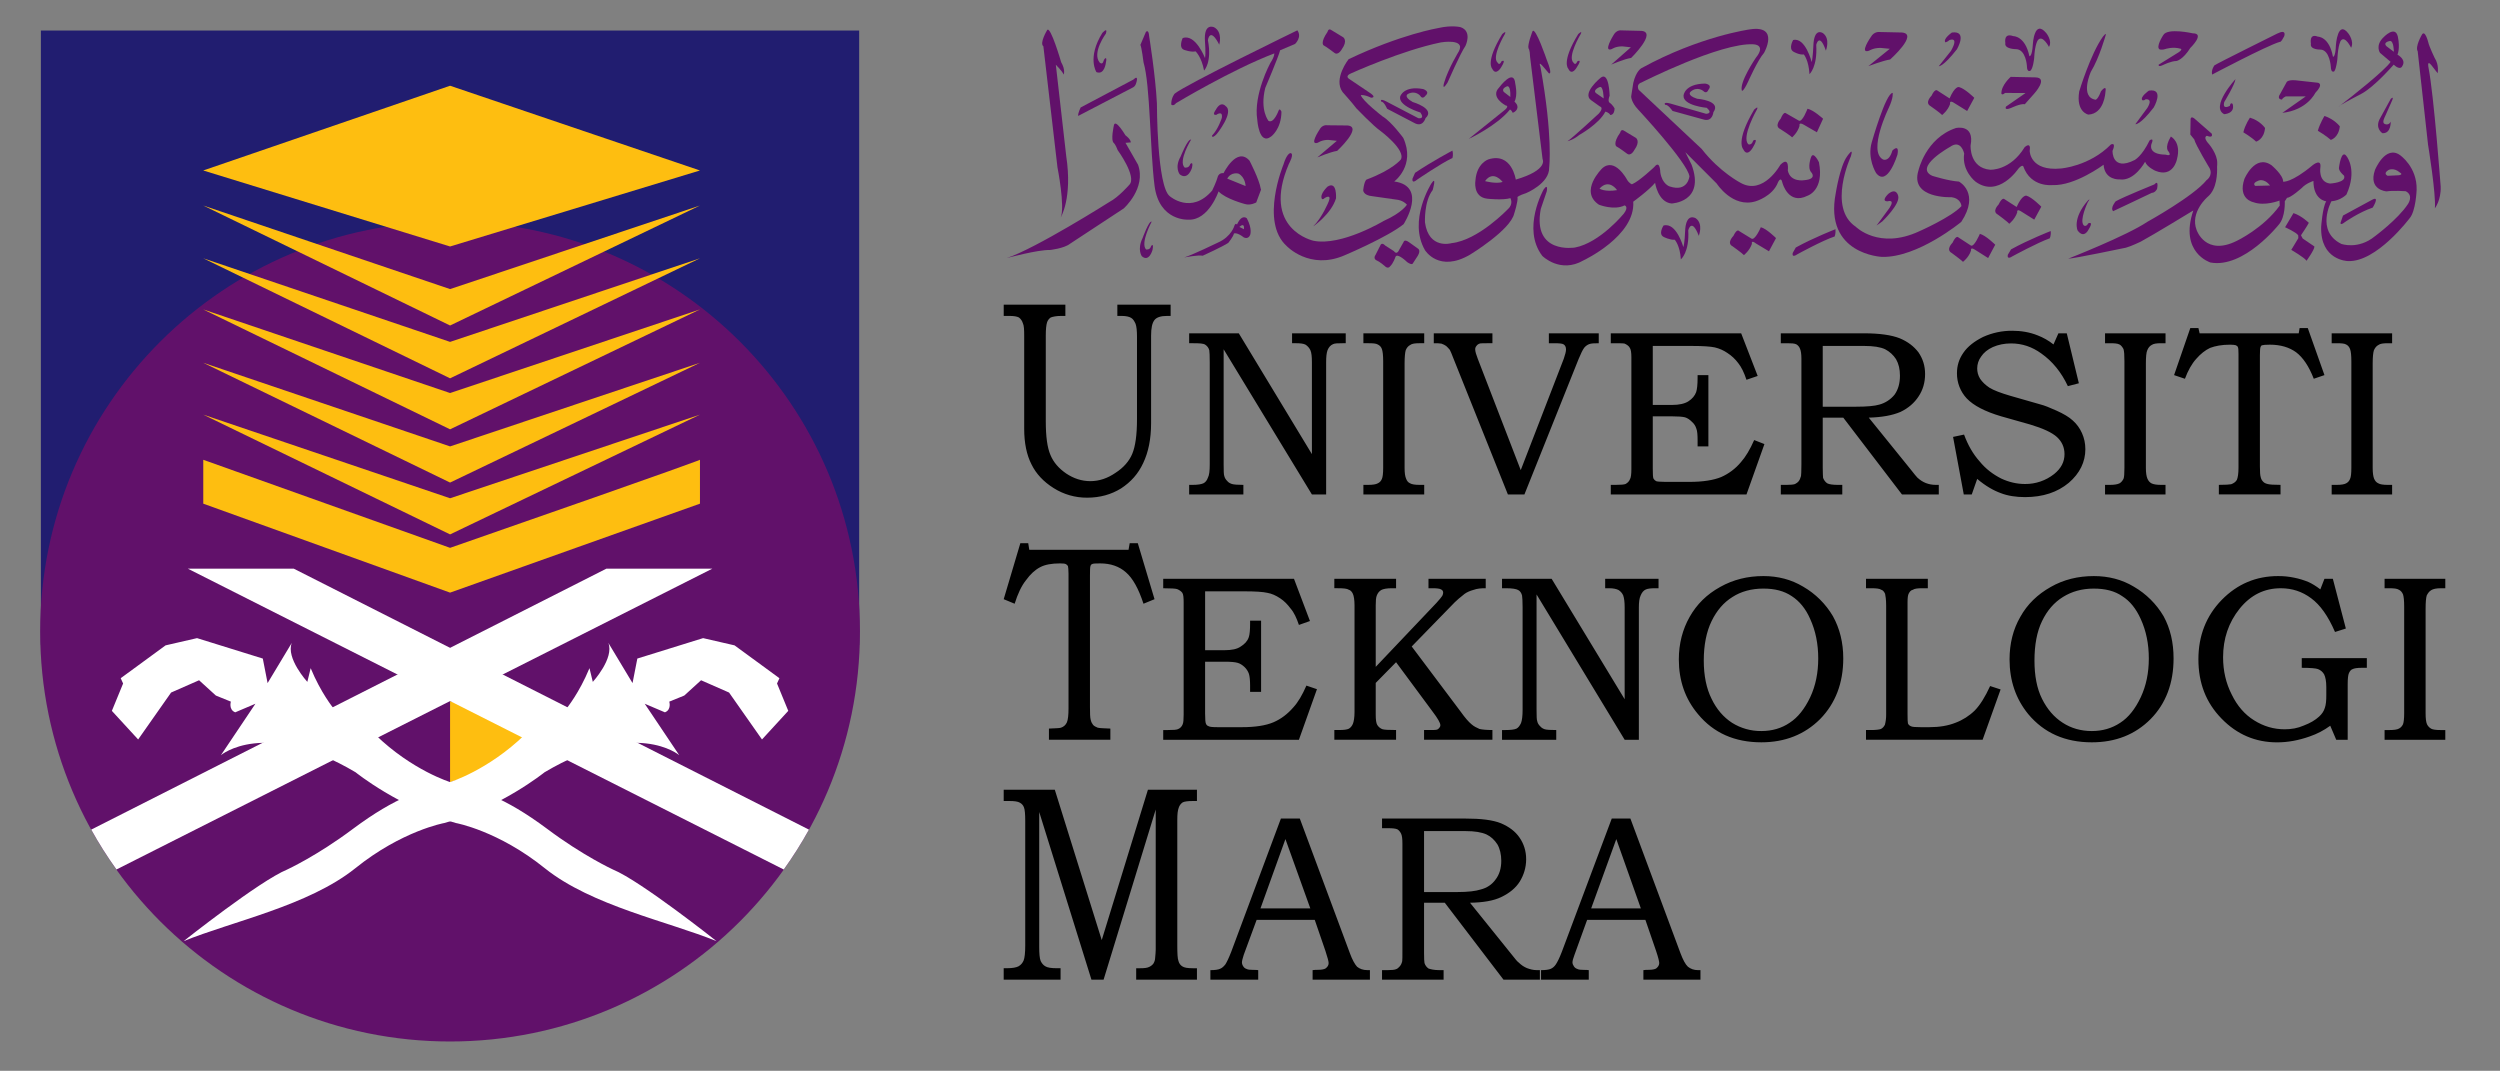 <?xml version="1.0" encoding="UTF-8" standalone="no"?><!DOCTYPE svg PUBLIC "-//W3C//DTD SVG 1.1//EN" "http://www.w3.org/Graphics/SVG/1.1/DTD/svg11.dtd"><svg width="100%" height="100%" viewBox="0 0 558 239" version="1.1" xmlns="http://www.w3.org/2000/svg" xmlns:xlink="http://www.w3.org/1999/xlink" xml:space="preserve" xmlns:serif="http://www.serif.com/" style="fill-rule:evenodd;clip-rule:evenodd;stroke-linejoin:round;stroke-miterlimit:2;"><rect x="0" y="0" width="558" height="239" fill="#808080" stroke="none"/><rect id="Artboard1" x="0" y="0" width="557.636" height="238.347" style="fill:none;"/><g><g><rect x="9.125" y="6.817" width="182.641" height="137.158" style="fill:#211d70;"/><path d="M100.462,232.461c50.554,-0 91.481,-40.973 91.481,-91.531c0,-50.545 -40.927,-91.444 -91.481,-91.444c-50.522,-0.002 -91.495,40.898 -91.495,91.443c0,50.557 40.973,91.532 91.495,91.532" style="fill:#61116a;fill-rule:nonzero;"/><g><path d="M100.456,156.476l27.89,9.409l-27.89,8.708l-0,-18.117Zm-55.097,-63.931l55.097,26.733l55.775,-26.733l-55.775,18.667l-55.097,-18.667Z" style="fill:#febe10;fill-rule:nonzero;"/><path d="M45.359,80.972l55.097,26.737l55.775,-26.737l-55.775,18.666l-55.097,-18.666Z" style="fill:#febe10;fill-rule:nonzero;"/><path d="M100.456,132.276l-55.085,-19.857l-0,-9.795l55.085,19.655c55.919,-19.459 55.775,-19.655 55.775,-19.655l0,9.793l-55.775,19.859Zm-55.097,-63.21l55.097,26.76l55.775,-26.76l-55.775,18.661l-55.097,-18.661Z" style="fill:#febe10;fill-rule:nonzero;"/><path d="M45.359,57.649l55.097,26.793l55.775,-26.793l-55.775,18.661l-55.097,-18.661Z" style="fill:#febe10;fill-rule:nonzero;"/><path d="M45.359,45.873l55.097,26.779l55.775,-26.779l-55.775,18.653l-55.097,-18.653Z" style="fill:#febe10;fill-rule:nonzero;"/><path d="M45.359,38.05l55.097,16.965l55.775,-16.965l-55.775,-18.915l-55.097,18.915Z" style="fill:#febe10;fill-rule:nonzero;"/></g><path d="M224.026,68.001l13.766,-0l-0,2.512l-0.924,-0c-1.095,-0 -1.898,0.173 -2.357,0.354c-0.388,0.267 -0.675,0.657 -0.814,1.108c-0.168,0.532 -0.278,1.487 -0.278,2.952l0,19.078c0,3.424 0.336,5.92 1.048,7.56c0.691,1.658 1.873,2.998 3.513,4.125c1.663,1.102 3.438,1.702 5.389,1.702c1.976,-0 3.86,-0.645 5.624,-1.864c1.784,-1.146 3.057,-2.61 3.726,-4.235c0.691,-1.662 1.059,-4.175 1.059,-7.781l-0,-18.322c-0,-1.363 -0.102,-2.351 -0.325,-2.935c-0.278,-0.588 -0.524,-1.039 -0.992,-1.314c-0.414,-0.256 -1.125,-0.428 -2.074,-0.428l-0.994,-0l0,-2.512l11.892,-0l0,2.512l-0.814,-0c-1.394,-0 -2.298,0.31 -2.778,0.897c-0.534,0.672 -0.769,1.809 -0.769,3.517l-0,19.505c-0,3.592 -0.613,6.501 -1.762,8.921c-1.105,2.381 -2.723,4.211 -4.941,5.663c-2.186,1.345 -4.675,2.065 -7.574,2.065c-2.645,0.018 -5.24,-0.726 -7.474,-2.141c-2.265,-1.417 -3.925,-3.206 -4.933,-5.272c-1.091,-2.103 -1.64,-4.795 -1.64,-7.961l0,-20.778c0,-1.314 -0.042,-2.295 -0.3,-2.792c-0.149,-0.51 -0.458,-0.959 -0.881,-1.281c-0.415,-0.218 -1.094,-0.343 -2.075,-0.343l-1.315,-0l-0,-2.512l-0.003,-0Zm41.395,6.394l11.078,0l16.319,26.965l0,-20.5c0,-1.268 -0.091,-2.119 -0.335,-2.694c-0.241,-0.503 -0.615,-0.931 -1.081,-1.235c-0.447,-0.238 -1.173,-0.323 -2.055,-0.323l-0.958,0l0,-2.213l11.978,0l0,2.213l-0.68,0c-1.058,0 -1.795,0.012 -2.162,0.209c-0.535,0.238 -0.924,0.641 -1.215,1.339c-0.233,0.627 -0.314,1.511 -0.314,2.706l0,29.498l-3.178,-0l-19.7,-32.4l0,25.708c0,1.383 0.022,2.255 0.145,2.581c0.112,0.405 0.3,0.764 0.636,1.086c0.278,0.359 0.669,0.554 1.07,0.691c0.445,0.13 1.283,0.197 2.556,0.197l-0,2.137l-12.104,-0l0,-2.137l0.679,0c1.262,0 2.043,-0.141 2.5,-0.353c0.445,-0.22 0.792,-0.632 1.004,-1.249c0.311,-0.573 0.412,-1.57 0.412,-2.953l-0,-22.808c-0,-1.45 -0.042,-2.3 -0.101,-2.679c-0.134,-0.518 -0.46,-0.965 -0.913,-1.252c-0.402,-0.278 -1.315,-0.322 -2.667,-0.322l-0.914,-0l0,-2.212Zm38.889,0l13.575,0l0,2.213l-1.058,0c-0.952,0 -1.696,0.085 -2.064,0.388c-0.47,0.238 -0.794,0.656 -1.005,1.17c-0.145,0.468 -0.255,1.501 -0.255,2.94l-0,23.314c-0,1.117 0.11,1.919 0.347,2.446c0.179,0.469 0.443,0.828 0.913,1.023c0.347,0.215 1.07,0.334 2.064,0.334l1.058,0l0,2.137l-13.575,-0l0,-2.137l1.081,0c1.016,0 1.73,-0.119 2.109,-0.334c0.436,-0.19 0.776,-0.552 0.938,-1c0.179,-0.371 0.288,-1.2 0.288,-2.469l-0,-23.779c-0,-1.369 -0.111,-2.236 -0.288,-2.737c-0.156,-0.458 -0.497,-0.828 -0.938,-1.023c-0.379,-0.23 -1.093,-0.273 -2.109,-0.273l-1.081,0l0,-2.213Zm15.706,0l13.094,0l0,2.213l-0.978,0c-0.914,0 -1.529,0 -1.761,0.045c-0.394,0.114 -0.638,0.278 -0.826,0.561c-0.188,0.205 -0.289,0.475 -0.28,0.753c0,0.504 0.225,1.193 0.572,2.109l9.593,24.855l9.603,-24.855c0.312,-0.916 0.503,-1.605 0.503,-2.075c-0,-0.543 -0.191,-0.9 -0.503,-1.119c-0.325,-0.229 -1.082,-0.272 -2.131,-0.272l-1.195,0l-0,-2.212l11.133,-0l0,2.212c-0.917,0 -1.684,0.012 -2.166,0.209c-0.421,0.172 -0.792,0.447 -1.08,0.8c-0.347,0.464 -0.746,1.314 -1.227,2.457l-12.116,30.285l-3.69,-0l-12.124,-30.285c-0.404,-1.063 -0.691,-1.732 -0.837,-1.993c-0.291,-0.326 -0.524,-0.623 -0.826,-0.867c-0.29,-0.218 -0.637,-0.365 -1.059,-0.522c-0.389,-0.084 -0.993,-0.084 -1.696,-0.084l0,-2.215l-0.003,0Zm39.511,0l29.102,0l3.685,9.517l-2.501,0.855c-0.524,-1.587 -1.126,-2.833 -1.827,-3.706c-0.665,-0.895 -1.485,-1.665 -2.422,-2.272c-0.851,-0.586 -1.804,-1.009 -2.81,-1.247c-0.971,-0.208 -2.647,-0.328 -5.177,-0.328l-8.678,-0l0,13.167l4.316,0c1.563,0 2.822,-0.278 3.648,-0.817c0.837,-0.54 1.417,-1.226 1.719,-2.042c0.2,-0.629 0.321,-1.628 0.321,-3.186l-0,-0.613l2.41,0l-0,15.908l-2.41,-0l-0,-1.31c-0,-1.203 -0.065,-2.163 -0.276,-2.642c-0.17,-0.588 -0.508,-1.113 -0.971,-1.511c-0.467,-0.483 -1.001,-0.855 -1.563,-1.024c-0.588,-0.146 -1.513,-0.218 -2.875,-0.218l-4.318,0l0,11.64c0,1.249 0.035,1.952 0.146,2.231c0.142,0.249 0.349,0.454 0.6,0.594c0.2,0.085 0.903,0.162 2.055,0.162l5.409,-0c2.998,-0 5.332,-0.377 7.051,-1.075c1.71,-0.753 3.221,-1.892 4.415,-3.328c1.028,-1.15 2.022,-2.801 2.957,-4.932l2.287,0.898l-4.004,11.244l-30.289,-0l-0,-2.137l1.005,0c1.237,0 1.983,-0.067 2.287,-0.197c0.447,-0.241 0.816,-0.578 1.016,-1.126c0.178,-0.279 0.29,-1.04 0.29,-2.204l-0,-24.92c-0,-1.142 -0.113,-1.816 -0.383,-2.193c-0.209,-0.37 -0.6,-0.652 -1.125,-0.893c-0.313,-0.083 -1.34,-0.083 -3.09,-0.083l-0,-2.212Zm37.949,0l18.551,0c3.557,0 6.189,0.396 8.01,1.117c1.807,0.753 3.147,1.804 4.161,3.122c0.979,1.439 1.482,2.988 1.482,4.851c-0,1.923 -0.503,3.563 -1.438,4.977c-0.95,1.464 -2.287,2.63 -4.048,3.474c-1.81,0.776 -4.161,1.203 -7.085,1.282l9.404,11.624c0.724,0.971 1.226,1.497 1.459,1.771c0.615,0.561 1.205,0.937 1.875,1.204c0.691,0.265 1.417,0.406 2.199,0.406l0.693,0l-0,2.137l-8.221,-0l-13.098,-17.142l-4.584,0l-0,11.202c-0,1.233 0.055,1.919 0.076,2.246c0.226,0.569 0.562,0.981 0.952,1.222c0.4,0.218 1.249,0.338 2.443,0.338l0.893,-0l0,2.135l-13.721,-0l0,-2.135l1.249,-0c0.95,-0 1.585,-0.07 1.907,-0.185c0.301,-0.153 0.592,-0.349 0.826,-0.626c0.244,-0.305 0.378,-0.67 0.524,-1.166c0.033,-0.13 0.091,-1.051 0.091,-2.581l0,-23.595c0,-1.051 -0.114,-1.804 -0.325,-2.266c-0.153,-0.405 -0.442,-0.744 -0.816,-0.961c-0.432,-0.199 -1.07,-0.238 -1.963,-0.238l-1.496,0l-0,-2.213m9.36,2.818l-0,13.563l7.372,0c2.491,0 4.22,-0.159 5.269,-0.473c1.339,-0.364 2.528,-1.143 3.399,-2.223c0.805,-1.141 1.195,-2.536 1.195,-4.227c0,-1.466 -0.279,-2.637 -0.87,-3.683c-0.604,-0.938 -1.442,-1.703 -2.433,-2.216c-1.07,-0.503 -2.61,-0.741 -4.686,-0.741l-9.246,-0Zm52.605,-2.818l1.865,0l2.697,11.149l-2.453,0.64c-1.46,-3.113 -3.449,-5.543 -5.935,-7.295c-2.042,-1.476 -4.26,-2.238 -6.75,-2.238c-1.482,0 -2.833,0.278 -4.048,0.806c-1.195,0.542 -2.075,1.282 -2.633,2.135c-0.566,0.763 -0.872,1.689 -0.87,2.639c0,0.776 0.179,1.537 0.649,2.307c0.492,0.725 1.184,1.394 2.075,1.988c1,0.611 2.52,1.183 4.648,1.81l6.761,1.939c0.783,0.192 2.021,0.671 3.582,1.382c1.54,0.697 2.801,1.422 3.648,2.222c0.837,0.747 1.54,1.696 2.028,2.801c0.482,1.09 0.75,2.246 0.75,3.595c-0,2.802 -1.238,5.385 -3.705,7.492c-2.521,2.097 -5.757,3.187 -9.749,3.187c-2.028,-0 -3.892,-0.283 -5.465,-0.906c-1.605,-0.581 -3.389,-1.601 -5.222,-3.159l-1.215,3.471l-1.784,-0l-2.387,-12.845l2.452,-0.518c0.871,2.37 2.022,4.365 3.459,5.968c1.405,1.731 3.02,2.913 4.809,3.832c1.74,0.817 3.513,1.23 5.351,1.23c2.346,0.021 4.631,-0.76 6.474,-2.212c1.593,-1.281 2.329,-2.747 2.329,-4.453c-0,-1.537 -0.589,-2.806 -1.685,-3.817c-1.114,-1.005 -3.086,-1.929 -6.031,-2.81l-6.437,-1.82c-3.583,-1.058 -6.127,-2.383 -7.663,-3.979c-1.429,-1.527 -2.214,-3.55 -2.188,-5.641c0,-1.673 0.459,-3.171 1.428,-4.554c0.962,-1.41 2.444,-2.557 4.384,-3.529c2.056,-0.934 4.292,-1.409 6.549,-1.388c1.952,-0 3.871,0.315 5.658,1.034c1.249,0.479 2.464,1.165 3.525,2.02l1.099,-2.483Zm10.407,0l13.501,0l0,2.213l-0.982,0c-0.982,0 -1.685,0.085 -2.119,0.388c-0.447,0.238 -0.761,0.656 -0.972,1.17c-0.221,0.468 -0.313,1.501 -0.313,2.94l0,23.314c0,1.117 0.123,1.919 0.356,2.446c0.203,0.469 0.524,0.828 0.906,1.023c0.444,0.215 1.126,0.334 2.14,0.334l0.982,0l-0,2.137l-13.499,-0l0,-2.137l1.093,0c0.994,0 1.664,-0.119 2.119,-0.334c0.371,-0.195 0.66,-0.554 0.906,-1c0.156,-0.371 0.21,-1.2 0.21,-2.469l0,-23.779c0,-1.369 -0.054,-2.236 -0.21,-2.737c-0.249,-0.447 -0.535,-0.843 -0.906,-1.023c-0.455,-0.23 -1.125,-0.273 -2.119,-0.273l-1.093,0l0,-2.213Zm19.032,-1.176l1.809,0l0.267,1.176l22.12,0l0.199,-1.176l1.822,0l3.724,10.502l-2.384,0.817c-1.096,-2.822 -2.422,-4.762 -3.95,-5.919c-1.508,-1.09 -3.448,-1.69 -5.847,-1.69c-0.947,-0 -1.551,0.065 -1.693,0.125c-0.237,0.041 -0.335,0.218 -0.393,0.4c-0.088,0.194 -0.142,0.809 -0.142,1.805l0,24.861c0,1.205 0.054,2.028 0.2,2.455c0.098,0.435 0.335,0.755 0.579,0.99c0.2,0.215 0.535,0.371 0.982,0.474c0.412,0.116 1.337,0.181 2.843,0.181l-0,2.135l-13.765,0l-0,-2.135c1.517,-0 2.377,-0.067 2.745,-0.142c0.546,-0.193 1.013,-0.513 1.272,-0.966c0.221,-0.497 0.367,-1.422 0.367,-2.697l0,-25.441c0,-0.82 -0.034,-1.323 -0.146,-1.517c-0.033,-0.146 -0.199,-0.244 -0.432,-0.396c-0.2,-0.067 -0.638,-0.13 -1.296,-0.13c-1.871,-0 -3.301,0.282 -4.469,0.72c-1.074,0.505 -2.124,1.323 -3.113,2.467c-0.993,1.107 -1.821,2.595 -2.501,4.421l-2.422,-0.816l3.624,-10.504Zm31.549,1.176l13.495,0l0,2.213l-0.968,0c-0.972,0 -1.708,0.085 -2.087,0.388c-0.47,0.238 -0.771,0.656 -1.005,1.17c-0.167,0.468 -0.279,1.501 -0.279,2.94l0,23.314c0,1.117 0.114,1.919 0.325,2.446c0.221,0.469 0.492,0.828 0.962,1.023c0.346,0.215 1.058,0.334 2.085,0.334l0.969,0l0,2.137l-13.495,-0l0,-2.137l1.082,0c1.038,0 1.74,-0.119 2.13,-0.334c0.416,-0.204 0.736,-0.563 0.892,-1c0.191,-0.371 0.291,-1.2 0.291,-2.469l0,-23.779c0,-1.369 -0.102,-2.236 -0.291,-2.737c-0.167,-0.447 -0.48,-0.843 -0.892,-1.023c-0.39,-0.23 -1.092,-0.273 -2.13,-0.273l-1.082,0l0,-2.213l-0.002,0Zm-292.688,46.846l1.761,0l0.235,1.475l22.154,0l0.257,-1.475l1.809,0l3.736,12.498l-2.466,1.012c-1.103,-3.381 -2.407,-5.711 -3.915,-7.008c-1.507,-1.333 -3.425,-1.995 -5.768,-1.995c-1.002,0 -1.574,0.023 -1.772,0.146c-0.202,0.065 -0.325,0.244 -0.381,0.454c-0.089,0.237 -0.112,0.899 -0.112,2.127l0,29.319c0,1.409 0.023,2.37 0.168,2.884c0.121,0.512 0.325,0.851 0.546,1.135c0.258,0.27 0.602,0.429 1.017,0.603c0.444,0.12 1.36,0.127 2.823,0.2l-0,2.495l-13.71,-0l0,-2.495c1.437,-0.073 2.399,-0.08 2.689,-0.2c0.588,-0.186 1.067,-0.618 1.315,-1.182c0.246,-0.566 0.367,-1.613 0.367,-3.148l0,-30.041c0,-0.881 -0.077,-1.46 -0.121,-1.678c-0.107,-0.212 -0.285,-0.379 -0.503,-0.473c-0.156,-0.091 -0.581,-0.146 -1.26,-0.146c-1.887,0 -3.359,0.27 -4.429,0.837c-1.126,0.58 -2.199,1.552 -3.179,2.916c-1.028,1.278 -1.84,3.048 -2.532,5.249l-2.444,-1.013l3.715,-12.496Zm31.892,7.943l29.184,-0l3.567,9.426l-2.464,0.874c-0.524,-1.544 -1.103,-2.803 -1.849,-3.651c-0.669,-0.894 -1.394,-1.674 -2.345,-2.297c-0.97,-0.641 -1.887,-1.048 -2.854,-1.215c-0.971,-0.225 -2.701,-0.336 -5.176,-0.336l-8.712,0l-0,13.138l4.339,0c1.607,0 2.8,-0.244 3.614,-0.822c0.905,-0.573 1.482,-1.191 1.786,-2.064c0.21,-0.572 0.302,-1.619 0.302,-3.121l-0,-0.585l2.453,0l0,15.887l-2.453,0l-0,-1.394c-0,-1.18 -0.092,-2.071 -0.259,-2.609c-0.199,-0.575 -0.531,-1.095 -0.97,-1.518c-0.469,-0.447 -1.026,-0.816 -1.584,-0.961c-0.591,-0.164 -1.485,-0.244 -2.891,-0.244l-4.339,-0l0,11.606c0,1.257 0.067,1.98 0.192,2.239c0.098,0.266 0.317,0.469 0.589,0.546c0.213,0.168 0.949,0.222 2.086,0.222l5.355,-0c2.988,-0 5.344,-0.375 7.017,-1.089c1.705,-0.725 3.179,-1.857 4.471,-3.35c1.038,-1.135 1.987,-2.745 2.901,-4.842l2.354,0.802l-4.027,11.29l-30.286,0l-0,-2.174l1.048,0c1.194,0 1.917,-0.047 2.242,-0.199c0.485,-0.19 0.866,-0.578 1.048,-1.066c0.167,-0.364 0.223,-1.089 0.223,-2.17l0,-24.977c0,-1.104 -0.056,-1.849 -0.291,-2.207c-0.246,-0.344 -0.658,-0.63 -1.159,-0.837c-0.325,-0.113 -1.327,-0.19 -3.112,-0.19l-0,-2.112Zm38.192,-0l13.781,-0l-0,2.108l-0.963,-0c-1.103,-0 -1.906,0.157 -2.352,0.397c-0.48,0.295 -0.794,0.702 -1.015,1.299c-0.157,0.432 -0.211,1.131 -0.211,2.131l0,13.72l13.565,-14.285c0.724,-0.818 1.146,-1.299 1.291,-1.566c0.091,-0.215 0.199,-0.447 0.199,-0.669c0,-0.416 -0.179,-0.63 -0.492,-0.772c-0.275,-0.179 -0.947,-0.255 -1.941,-0.255l-0.847,-0l-0,-2.108l12.775,-0l0,2.108c-1.015,-0.012 -1.94,0.076 -2.723,0.367c-0.813,0.222 -1.471,0.517 -1.983,0.882c-1.017,0.805 -1.81,1.47 -2.22,1.898l-9.593,9.85l10.955,14.588c0.97,1.361 1.762,2.261 2.377,2.766c0.524,0.473 1.191,0.794 1.796,1.059c0.588,0.142 1.572,0.237 2.886,0.237l0,2.173l-15.258,-0l0,-2.173l0.902,-0c1.004,-0 1.665,-0 1.784,-0.047c0.336,-0.047 0.524,-0.19 0.713,-0.455c0.162,-0.158 0.249,-0.378 0.237,-0.604c0,-0.451 -0.561,-1.481 -1.787,-3.083l-8.097,-10.946l-4.541,4.621l-0,7.078c-0,1.115 0.099,1.902 0.347,2.308c0.276,0.437 0.645,0.737 1.092,0.928c0.401,0.153 1.449,0.2 3.102,0.2l-0,2.173l-13.777,-0l-0,-2.173l1.047,-0c1.104,-0 1.784,-0.095 2.186,-0.291c0.377,-0.211 0.702,-0.6 0.905,-1.081c0.21,-0.524 0.368,-1.406 0.368,-2.69l-0,-23.758c-0,-1.215 -0.158,-2.131 -0.368,-2.578c-0.203,-0.447 -0.528,-0.817 -0.905,-0.909c-0.379,-0.264 -1.205,-0.34 -2.51,-0.34l-0.725,-0l-0,-2.108Zm37.429,-0l11.074,-0l16.299,26.882l-0,-20.478c-0,-1.241 -0.114,-2.086 -0.325,-2.693c-0.216,-0.5 -0.582,-0.921 -1.047,-1.204c-0.459,-0.241 -1.173,-0.397 -2.087,-0.397l-0.89,-0l-0,-2.108l11.912,0l0,2.108l-0.665,-0c-1.059,-0 -1.73,0.076 -2.177,0.276c-0.492,0.214 -0.87,0.659 -1.146,1.325c-0.303,0.63 -0.405,1.544 -0.405,2.693l-0,29.526l-3.167,-0l-19.667,-32.438l0,25.725c0,1.41 0.023,2.28 0.157,2.583c0.087,0.423 0.313,0.797 0.637,1.099c0.288,0.356 0.656,0.568 1.059,0.692c0.423,0.119 1.237,0.167 2.541,0.167l0,2.174l-12.101,0l0,-2.174l0.68,0c1.226,0 2.086,-0.094 2.563,-0.324c0.416,-0.229 0.714,-0.637 0.993,-1.234c0.233,-0.596 0.356,-1.573 0.356,-2.983l0,-22.813c0,-1.431 -0.065,-2.333 -0.123,-2.669c-0.13,-0.528 -0.422,-1.016 -0.87,-1.23c-0.433,-0.24 -1.303,-0.397 -2.632,-0.397l-0.969,-0l-0,-2.108Zm58.319,-0.608c3.301,-0 6.237,0.775 8.891,2.36c2.749,1.585 5.039,3.857 6.646,6.593c1.529,2.759 2.308,5.89 2.308,9.415c-0,5.504 -1.741,10.055 -5.163,13.547c-3.458,3.453 -7.853,5.191 -13.12,5.191c-5.956,0 -10.664,-2.09 -14.133,-6.283c-2.865,-3.393 -4.285,-7.474 -4.285,-12.223c-0,-3.533 0.847,-6.738 2.421,-9.501c1.584,-2.804 3.816,-5.017 6.794,-6.663c2.957,-1.661 6.149,-2.436 9.641,-2.436m-0,2.792c-2.655,0 -5,0.661 -6.864,1.864c-1.983,1.227 -3.514,3.011 -4.671,5.381c-1.161,2.368 -1.754,5.364 -1.754,8.824c0,3.357 0.593,6.241 1.741,8.53c1.107,2.319 2.658,4.11 4.564,5.352c1.96,1.231 4.233,1.871 6.547,1.846c2.388,-0 4.519,-0.62 6.318,-1.846c1.826,-1.181 3.345,-3.098 4.583,-5.687c1.215,-2.589 1.795,-5.479 1.795,-8.665c0,-3.228 -0.58,-6.156 -1.795,-8.816c-1.005,-2.318 -2.422,-3.994 -4.084,-5.075c-1.73,-1.173 -3.791,-1.708 -6.38,-1.708m22.921,-2.184l13.8,-0l0,2.108l-1.226,-0c-1.016,-0 -1.74,0.076 -2.108,0.34c-0.447,0.094 -0.702,0.418 -0.917,0.825c-0.199,0.328 -0.276,1.019 -0.276,1.959l0,24.985c0,1.15 0.033,1.834 0.088,2.063c0.133,0.314 0.367,0.513 0.724,0.652c0.271,0.132 0.929,0.187 2.134,0.187l1.919,0c2.254,0 4.183,-0.325 5.855,-0.993c1.603,-0.603 3.061,-1.534 4.285,-2.731c1.195,-1.227 2.341,-3.076 3.426,-5.458l2.341,0.761l-4.015,11.23l-26.027,-0l0,-2.173l1.128,-0c1.059,-0 1.853,-0.095 2.199,-0.237c0.368,-0.168 0.667,-0.504 0.894,-0.947c0.193,-0.735 0.286,-1.493 0.276,-2.254l-0,-24.382c-0,-1.285 -0.146,-2.2 -0.233,-2.578c-0.223,-0.492 -0.493,-0.817 -0.86,-0.909c-0.356,-0.264 -1.15,-0.34 -2.276,-0.34l-1.128,-0l0,-2.108l-0.003,-0Zm50.835,-0.608c3.326,-0 6.305,0.775 8.937,2.36c2.746,1.589 5.037,3.86 6.647,6.593c1.508,2.759 2.231,5.89 2.231,9.415c0,5.504 -1.685,10.055 -5.122,13.547c-3.434,3.453 -7.807,5.191 -13.128,5.191c-5.955,0 -10.664,-2.09 -14.176,-6.283c-2.777,-3.393 -4.182,-7.474 -4.182,-12.223c-0,-3.533 0.801,-6.738 2.406,-9.501c1.55,-2.804 3.848,-5.017 6.772,-6.663c2.9,-1.661 6.123,-2.436 9.615,-2.436m-0,2.792c-2.666,0 -4.92,0.661 -6.86,1.864c-1.984,1.227 -3.534,3.011 -4.676,5.381c-1.156,2.368 -1.696,5.364 -1.696,8.824c0,3.357 0.54,6.241 1.686,8.53c1.15,2.319 2.69,4.11 4.63,5.352c1.887,1.226 4.071,1.846 6.481,1.846c2.376,-0 4.507,-0.62 6.344,-1.846c1.843,-1.181 3.35,-3.098 4.577,-5.687c1.216,-2.589 1.806,-5.479 1.806,-8.665c0,-3.228 -0.589,-6.156 -1.806,-8.816c-1.047,-2.318 -2.399,-3.994 -4.107,-5.075c-1.684,-1.173 -3.792,-1.708 -6.379,-1.708m51.492,-2.184l1.875,-0l2.902,11.099l-2.421,0.769c-1.518,-3.535 -3.302,-6.04 -5.313,-7.518c-1.994,-1.496 -4.259,-2.242 -6.782,-2.242c-3.671,-0 -6.704,1.493 -9.179,4.541c-2.478,3.09 -3.706,6.702 -3.706,10.87c0,3.021 0.649,5.818 1.93,8.315c1.226,2.537 2.934,4.485 5.01,5.767c2.119,1.334 4.385,1.987 6.783,1.987c1.529,0 2.934,-0.236 4.307,-0.844c1.438,-0.546 2.545,-1.204 3.389,-1.979c0.649,-0.59 1.075,-1.212 1.296,-1.963c0.233,-0.634 0.335,-1.638 0.324,-2.865l-0,-1.737c-0,-1.344 -0.189,-2.279 -0.492,-2.887c-0.324,-0.547 -0.782,-0.932 -1.351,-1.155c-0.459,-0.179 -1.661,-0.291 -3.637,-0.291l0,-2.164l14.526,-0l0,2.164l-1.161,0c-0.982,0 -1.685,0.115 -2.01,0.291c-0.389,0.111 -0.655,0.509 -0.832,0.914c-0.168,0.347 -0.271,1.204 -0.271,2.433l0,12.425l-2.556,-0l-1.335,-3.136c-1.407,1.03 -2.96,1.839 -4.611,2.399c-2.464,0.872 -4.853,1.311 -7.26,1.311c-4.831,-0 -8.96,-1.769 -12.395,-5.305c-3.491,-3.572 -5.163,-7.959 -5.163,-13.247c-0,-5.233 1.741,-9.68 5.198,-13.235c3.503,-3.582 7.708,-5.325 12.582,-5.325c1.212,-0.009 2.42,0.11 3.605,0.36c1.12,0.224 2.214,0.56 3.265,1.004c0.703,0.328 1.563,0.83 2.568,1.605l0.915,-2.361Zm13.418,-0l13.556,-0l-0,2.108l-1.005,-0c-1.012,-0 -1.704,0.157 -2.131,0.423c-0.465,0.27 -0.746,0.676 -1.005,1.18c-0.163,0.527 -0.255,1.521 -0.255,2.991l-0,23.305c-0,1.138 0.092,1.928 0.302,2.439c0.211,0.451 0.569,0.809 0.958,1.02c0.367,0.195 1.059,0.291 2.131,0.291l1.005,0l-0,2.173l-13.553,-0l-0,-2.173l1.047,0c1.016,0 1.765,-0.096 2.154,-0.325c0.402,-0.195 0.703,-0.535 0.914,-0.971c0.156,-0.408 0.259,-1.26 0.259,-2.453l-0,-23.829c-0,-1.321 -0.103,-2.231 -0.259,-2.705c-0.211,-0.481 -0.512,-0.841 -0.914,-1.026c-0.389,-0.264 -1.138,-0.34 -2.154,-0.34l-1.047,-0l-0,-2.108l-0.003,-0Zm-308.213,47.084l11.411,0l10.475,33.556l10.307,-33.556l10.944,0l0,2.513l-0.949,0c-1.094,0 -1.875,0.11 -2.242,0.309c-0.404,0.275 -0.706,0.676 -0.859,1.139c-0.247,0.616 -0.337,1.471 -0.337,2.745l0,28.067c0,1.769 0.056,2.915 0.258,3.44c0.145,0.554 0.446,0.963 0.87,1.212c0.414,0.287 1.173,0.412 2.31,0.412l0.949,0l0,2.555l-13.564,0l-0,-2.555l0.935,0c0.837,0 1.496,-0.065 1.92,-0.272c0.322,-0.138 0.702,-0.389 0.971,-0.733c0.268,-0.429 0.389,-0.848 0.401,-1.237c0.078,-0.814 0.134,-1.46 0.134,-1.907l0,-31.276l-11.635,37.979l-2.71,0l-11.658,-37.425l0,30.133c0,1.485 0.09,2.525 0.314,3.098c0.233,0.488 0.568,0.935 1.025,1.194c0.48,0.321 1.383,0.444 2.578,0.444l0.848,-0l-0,2.556l-12.696,0l0,-2.556l0.726,-0c1.273,-0 2.12,-0.171 2.62,-0.444c0.537,-0.324 0.893,-0.771 1.116,-1.317c0.214,-0.558 0.347,-1.639 0.347,-3.301l0,-27.761c0,-1.555 -0.089,-2.6 -0.277,-3.051c-0.16,-0.469 -0.496,-0.857 -0.938,-1.082c-0.446,-0.259 -1.171,-0.366 -2.332,-0.366l-1.259,0l-0,-2.513l-0.003,0Zm61.877,6.426l4.217,-0l11.169,30.034c0.545,1.496 1.126,2.516 1.615,3.04c0.581,0.481 1.361,0.76 2.309,0.76l0.556,0l0,2.131l-12.792,0l-0,-2.131c0.444,-0.069 0.826,-0.069 1.238,-0.069c0.779,-0 1.36,-0.134 1.627,-0.291c0.469,-0.339 0.714,-0.714 0.714,-1.215c0,-0.35 -0.245,-1.284 -0.714,-2.704l-2.384,-6.936l-12.976,-0l-2.875,7.803c-0.247,0.786 -0.403,1.35 -0.403,1.684c0,0.298 0.121,0.645 0.3,0.893c0.159,0.265 0.408,0.464 0.703,0.557c0.324,0.179 0.779,0.223 1.54,0.223c0.411,-0 0.815,-0 1.091,0.057l0,2.13l-10.674,0l0,-2.13c1.047,-0 1.718,-0.103 2.164,-0.302c0.479,-0.187 0.814,-0.535 1.182,-0.983c0.279,-0.443 0.738,-1.343 1.293,-2.776l11.1,-29.775m-4.561,20.052l11.123,0l-5.555,-15.469l-5.568,15.469Zm27.128,-20.052l18.548,-0c3.529,-0 6.161,0.312 8.01,1.058c1.799,0.771 3.215,1.821 4.152,3.216c0.939,1.36 1.462,2.981 1.462,4.805c0,1.841 -0.523,3.517 -1.431,4.998c-0.903,1.428 -2.287,2.568 -4.092,3.427c-1.74,0.859 -4.08,1.241 -7.015,1.288l9.366,11.627c0.772,0.997 1.231,1.54 1.508,1.719c0.615,0.607 1.226,0.989 1.853,1.249c0.68,0.244 1.372,0.447 2.206,0.447l0.67,0l0,2.131l-8.118,0l-13.109,-17.173l-4.627,-0l0,11.217c0,1.202 0.034,1.951 0.099,2.25c0.18,0.561 0.524,0.955 0.894,1.212c0.435,0.16 1.229,0.363 2.41,0.363l0.961,0l0,2.131l-13.743,0l-0,-2.131l1.249,0c0.902,0 1.54,-0.069 1.853,-0.203c0.324,-0.099 0.612,-0.346 0.848,-0.634c0.255,-0.291 0.443,-0.665 0.558,-1.179c0.042,-0.179 0.042,-1.052 0.042,-2.56l-0,-23.623c-0,-1.084 -0.077,-1.776 -0.28,-2.231c-0.221,-0.458 -0.523,-0.825 -0.859,-1.005c-0.39,-0.167 -1.034,-0.244 -1.94,-0.244l-1.471,0l-0,-2.155m9.378,2.799l0,13.609l7.329,-0c2.566,-0 4.227,-0.226 5.287,-0.568c1.416,-0.347 2.555,-1.116 3.345,-2.231c0.837,-1.075 1.275,-2.465 1.275,-4.183c0,-1.421 -0.302,-2.686 -0.87,-3.671c-0.649,-0.986 -1.417,-1.73 -2.444,-2.215c-1.108,-0.484 -2.59,-0.741 -4.686,-0.741l-9.236,-0Zm41.897,-2.799l4.16,-0l11.169,30.034c0.568,1.496 1.103,2.516 1.67,3.04c0.615,0.481 1.329,0.76 2.254,0.76l0.545,0l0,2.131l-12.737,0l-0,-2.131c0.367,-0.069 0.805,-0.069 1.182,-0.069c0.826,-0 1.361,-0.134 1.651,-0.291c0.415,-0.339 0.703,-0.714 0.703,-1.215c-0,-0.35 -0.223,-1.284 -0.703,-2.704l-2.385,-6.936l-13.008,-0l-2.822,7.803c-0.302,0.786 -0.448,1.35 -0.448,1.684c-0,0.298 0.146,0.645 0.325,0.893c0.169,0.264 0.425,0.461 0.724,0.557c0.314,0.179 0.817,0.223 1.486,0.223c0.466,-0 0.823,-0 1.103,0.057l0,2.13l-10.652,0l-0,-2.13c1.005,-0 1.741,-0.103 2.184,-0.302c0.437,-0.187 0.826,-0.535 1.119,-0.983c0.298,-0.443 0.779,-1.343 1.326,-2.776l11.154,-29.775m-4.596,20.052l11.09,0l-5.479,-15.469l-5.611,15.469Z" style="fill-rule:nonzero;"/><g><path d="M335.054,15.02c1.314,-2.096 0.065,-1.319 0.065,-1.319c-0.436,1.063 -0.847,0.29 -0.847,0.29c-1.449,-1.282 1.605,-6.378 1.605,-6.378c0.469,-0.99 -0.58,-0 -0.58,-0c-3.838,6.263 -2.242,7.712 -2.242,7.712c0.827,1.732 1.999,-0.305 1.999,-0.305m209.703,26.627c-0,0 -1.493,-20.202 -2.709,-26.513c-0,0 -0.427,-1.857 0.611,-0.62l1.417,1.826c-0,-0 0.382,-1.826 -0.656,-3.39c-0,-0 -1.264,-2.634 -1.441,-3.536c0,-0 -0.746,-2.971 -1.448,-1.607c-0,-0 -1.529,2.627 -0.903,3.627l2.308,20.842c-0,-0 1.807,11.034 1.528,14.216c0,-0 1.415,-1.82 1.293,-4.845m-11.177,-27.846c-1.126,1.822 -9.213,8.197 -11.165,9.669c1.271,-0.793 4.606,-2.513 4.606,-2.513c2.89,-1.495 7.252,-6.528 7.252,-6.528c1.529,1.423 1.907,0.332 1.907,0.332c0.994,-1.478 -1.07,-2.563 -1.07,-2.563c0,0 0.648,-1.338 0.088,-4.017c-0.59,-2.632 -3.179,0.125 -3.179,0.125c-1.952,1.859 -0.801,3.49 -0.801,3.49l2.362,2.005Zm-0.168,-4.648c0.893,-0.136 0.893,2.404 0.893,2.404l-1.639,-1.237c-0.892,-0.911 0.746,-1.167 0.746,-1.167m-11.42,14.69l0.423,-0.372c-0.168,0.138 -0.37,0.252 -0.423,0.372m11.81,-1.151c0.703,-1.513 -0.2,-0.611 -0.2,-0.611l-2.498,4.558c-1.005,2.08 0.649,3.09 0.649,3.09c1.974,0.114 1.849,-2.563 1.849,-2.563c-0.492,0.942 -1.302,0.507 -1.302,0.507c-0.761,-0.223 -0,-1.599 -0,-1.599l1.502,-3.382Zm1.875,11.924c-3.27,-2.316 -5.578,3.298 -5.578,3.298c-1.584,4.524 2.567,4.801 2.567,4.801c1.46,-0.233 4.282,-0.039 4.282,-0.039c1.886,0.961 0.481,2.901 0.481,2.901c-2.231,3.377 -7.33,7.139 -7.33,7.139c-3.757,3.09 -7.528,1.72 -7.528,1.72c-5.799,-2.897 -2.21,-9.51 -2.21,-9.51c2.074,-0.149 3.371,-1.519 3.371,-1.519c2.429,-5.351 0.13,-8.379 0.13,-8.379c-1.302,-2.146 -1.817,2.49 -1.817,2.49c0.023,0.782 1.135,1.678 1.135,1.678c0.649,1.575 -3.124,1.772 -3.124,1.772c-2.696,-0.355 -2.15,-3.608 -2.15,-3.608c0.259,-2.094 -1.696,-0.512 -1.696,-0.512c-4.763,3.994 -6.616,3.706 -6.616,3.706c0.058,-1.467 -2.601,-3.678 -2.601,-3.678c-3.69,-2.58 -6.053,3.079 -6.053,3.079c-1.518,4.535 2.017,5.176 2.017,5.176c2.533,0.94 5.824,-0.365 5.824,-0.365l0.055,1.113c-3.627,5.048 -9.561,7.864 -9.561,7.864c-7.005,3.524 -8.981,-2.381 -8.981,-2.381c-1.584,-4.016 2.49,-7.465 2.49,-7.465c2.064,-1.717 2.12,-5.304 2.064,-6.768c0.034,-0.135 0.034,-0.349 0.034,-0.803c0.022,-1.922 -1.774,-4.081 -1.774,-4.081c-1.587,-1.682 -0.535,-1.934 -0.535,-1.934c1.537,0.617 1.082,-0.485 1.082,-0.485l-3.528,-3.079c-1.191,-1.171 -1.191,-0.108 -1.191,-0.108l-0.058,3.394l0.881,1.085c0.259,1.183 3.416,6.405 3.416,6.405c0.825,1.711 -0.67,2.681 -0.67,2.681c-2.887,3.592 -13.23,9.313 -13.23,9.313c-4.642,3.124 -17.647,8.217 -17.647,8.217c1.081,0.018 12.862,-2.448 12.862,-2.448c1.146,-0.303 3.301,-1.341 3.301,-1.341c2.753,-1.477 11.756,-6.971 11.756,-6.971c-3.2,9.429 3.816,11.613 3.816,11.613c7.463,1.379 15.262,-8.453 15.262,-8.453c1.513,-1.703 1.336,-5.204 1.336,-5.204l0.503,-0.783c0.859,-0 3.324,-2.226 3.324,-2.226c0.929,-1.017 2.567,-1.537 2.567,-1.537c-0,4.294 2.857,4.546 2.857,4.546c-0.826,1.329 -1.128,5.653 -1.128,5.653c-0.244,7.54 5.924,7.684 5.924,7.684c6.394,0.349 13.798,-9.533 13.798,-9.533c1.42,-1.601 1.584,-6.369 1.584,-6.369c0.145,-5.109 -3.713,-7.749 -3.713,-7.749m-0.222,4.497l-2.524,0.119c-0,-0 -1.157,-0.474 0.179,-1.286c-0,0 1.161,-0.651 2.567,0.577c0,0 0.815,0.399 -0.222,0.59m-32.096,2.376c0,-0 -0.779,-0.589 0.592,-1.108c0,0 1.284,-0.788 2.724,1.022l-3.316,0.086Z" style="fill:#61116a;fill-rule:nonzero;"/><path d="M473.108,40.045c3.313,0.462 5.676,-3.935 5.676,-3.935c0.447,1.204 2.287,2.005 2.287,2.005c4.041,1.674 4.832,-2.599 4.832,-2.599c1.015,-3.883 -1.372,-5.035 -1.372,-5.035c-1.562,2.62 -0.477,3.379 -0.477,3.379c0.779,1.171 -0.649,0.66 -0.649,0.66c-4.216,-0.038 -3.178,-2.44 -3.178,-2.44c0.656,-1.514 -0.426,-0.753 -0.426,-0.753c-1.773,3.648 -3.378,4.403 -3.378,4.403c-5.076,2.573 -4.908,-2.053 -4.908,-2.053c0.893,-2.065 -0.361,-1.427 -0.361,-1.427c-4.815,4.886 -11.153,5.355 -11.153,5.355c-6.913,0.678 -6.971,-3.902 -6.971,-3.902c0.346,-2.267 -1.135,-0.839 -1.135,-0.839c-3.225,5.292 -7.697,5.02 -7.697,5.02c-4.642,-0.407 -4.362,-5.398 -4.362,-5.398c0.936,-4.895 -3.281,-3.91 -3.281,-3.91c-6.749,2.26 -8.354,9.461 -8.354,9.461c-1.998,6.391 7.372,5.98 7.372,5.98c2.178,0.287 2.22,1.995 2.22,1.995c-2.241,2.455 -9.425,5.614 -9.425,5.614c-9.003,4.186 -14.16,-1.017 -14.16,-1.017c-6.379,-4.267 -1.092,-15.716 -1.092,-15.716c0.714,-2.322 -0.837,-0 -0.837,-0c-1.605,2.175 -2.54,8.218 -2.54,8.218c-2.658,13.701 10.317,14.226 10.317,14.226c7.998,0.212 17.692,-7.807 17.692,-7.807c4.282,-6.496 -0.512,-9.003 -0.512,-9.003c-2.356,-0.143 -5.97,-1.292 -5.97,-1.292c-4.183,-1.936 3.983,-6.453 3.983,-6.453c2.476,-1.776 3.155,1.479 3.155,1.479c-0.588,3.895 2.545,6.293 2.545,6.293c5.13,3.72 9.527,-2.878 9.527,-2.878c0.87,-1.011 1.114,-0.567 1.114,-0.567c1.686,4.811 6.539,4.2 6.539,4.2c4.996,0.219 11.387,-4.54 11.387,-4.54c0.258,3.52 3.592,3.276 3.592,3.276m45.713,-14.164c-0,0 -1.038,1.697 -1.482,3.301c0,0 1.897,1.131 2.898,2.04c0,-0 1.73,-0.445 2.01,-3.019c0,-0 -1.142,-1.563 -3.426,-2.322m-18.106,3.647c0,0 1.865,1.112 2.847,2.084c0,0 1.762,-0.449 1.994,-3.042c0,-0 -1.091,-1.646 -3.368,-2.306c0.002,-0.002 -1.094,1.584 -1.473,3.264m12.862,22.984c0,0 1.417,-2.091 1.751,-2.781c0,0 -1.584,-1.573 -3.423,-2.167l-1.875,3.154c-0,-0 2.509,1.123 2.923,1.793l0.043,0.633l-1.585,2.627c0,-0 3.045,1.77 3.4,2.434c0,-0 1.773,-2.434 1.773,-3.187l-2.621,-1.787l-0.386,-0.719Zm8.838,-2.82c-0,0 -0.168,0.787 0.971,-0.124c-0,0 3.098,-2.177 6.199,-3.233c0,0 1.696,-2.723 -0.109,-1.76l-6.517,3.536l-0.544,1.581Zm-13.074,-27.469c0.123,-0.393 0.826,-0.703 0.826,-0.703l4.469,-0l-5.221,3.673c5.588,-0.638 7.354,-4.454 7.354,-4.454c2.016,-2.086 0.568,-2.276 0.568,-2.276l-4.965,-0.542c-1.919,-0.159 -2.04,0.492 -2.04,0.492l-1.372,2.495c-0.915,1.315 0.381,1.315 0.381,1.315m8.609,-11.157c2.064,0.107 2.287,3.813 2.287,3.813c0.038,1.532 0.772,1.04 0.772,1.04c0.504,-0.691 0.692,-2.76 0.692,-2.76c0.179,-3.332 0.768,-4.083 0.768,-4.083c0.95,-1.243 2.296,1.585 2.296,1.585c0.749,-1.423 -0.589,-3.166 -0.589,-3.166c-2.422,-3.204 -2.8,2.587 -2.8,2.587c-0.102,2.804 -0.659,2.592 -0.659,2.592c-0.838,-4.552 -3.369,-4.494 -3.369,-4.494c-2.02,-0.817 -1.551,1.57 -1.551,1.57c-0.291,1.384 2.153,1.316 2.153,1.316m-67.954,-0.096c2.199,0.069 2.41,3.733 2.41,3.733c-0,1.652 0.836,1.04 0.836,1.04c0.579,-0.631 0.779,-2.73 0.779,-2.73c0.168,-3.329 0.86,-4.077 0.86,-4.077c1.015,-1.258 2.452,1.537 2.452,1.537c0.826,-1.395 -0.626,-3.116 -0.626,-3.116c-2.676,-3.18 -2.978,2.543 -2.978,2.543c-0.156,2.85 -0.768,2.643 -0.768,2.643c-0.948,-4.568 -3.614,-4.484 -3.614,-4.484c-2.22,-0.81 -1.751,1.535 -1.751,1.535c-0.302,1.387 2.4,1.376 2.4,1.376m58.841,-1.626c-0,0 0.245,0.235 0.983,-1.22c-0,-0 0.703,-1.743 -1.563,-0.625c0,-0 -13.563,6.735 -14.002,7.095c-0,-0 -0.768,0.999 -0.503,2.045c0.004,-0 12.086,-6.396 15.085,-7.295m-9.874,8.301c0,-0 -5.676,6.196 -2.528,7.836c-0,0 2.498,-0.085 1.896,-2.278c0,0 -0.458,-0.527 -0.626,0.411c0,-0 -1.74,1.017 -1.249,-0.845c0,-0.002 2.4,-3.942 2.507,-5.124m-16.887,-6.604c0,-0 0.638,0.131 1.215,-0.097c-0,-0 1.674,-0.589 3.426,-0.068c0,0 0.547,0.1 -0.426,0.782l-4.47,2.771c-0,0 -0.2,0.627 0.969,0.079c0,0 1.821,-0.901 3.014,-0.901c-0,-0 1.416,-0.245 3.076,-2.909c0,0 3.392,-3.277 0.545,-3.265c0,-0 -5.621,-1.281 -6.566,0.376c-0,0 -1.832,2.751 -0.783,3.232m-15.949,14.534c3.578,-0.179 3.8,-4.97 3.8,-4.97c0.393,-2.028 -1.001,-0.207 -1.001,-0.207c-0.604,1.682 -1.15,1.858 -1.15,1.858c-3.648,-0.529 -1.093,-6.242 -1.093,-6.242c1.875,-3.038 3.313,-8.179 3.313,-8.179c0.212,-0.734 -0.624,0.343 -0.624,0.343c-2.757,3.838 -5.287,12.22 -5.287,12.22c-0.762,4.647 2.042,5.177 2.042,5.177m10.484,2.146c0,0 1.047,0.241 4.113,-3.75c0,-0 2.48,-4.283 -1.081,-3.754c0,0 -2.108,1.455 -1.459,2.148c0,-0 0.379,0.144 0.669,-0.193c-0,0 1.827,-0.368 0.443,1.907l-2.685,3.642Zm-43.872,-12.947c-0,-0 0.935,0.194 4.059,-3.793c0,0 2.464,-4.209 -1.126,-3.727c0,-0 -2.086,1.438 -1.452,2.196c0,0 0.547,-0.138 0.859,-0.491c0,-0 2.308,-0.999 0.379,2.399l-2.719,3.416Zm48.111,26.382c-0,-0 -7.037,2.855 -8.621,3.77c-0,-0 -1.284,1.472 -0.573,2.203c0,0 7.219,-3.39 8.648,-4.098c-0,0 0.637,0.072 1.149,-0.851c0,0 0.489,-2.217 -0.603,-1.024m-14.847,3.612c-3.535,4.093 -2.276,6.665 -2.276,6.665c1.406,1.925 2.4,-0.13 2.4,-0.13c1.324,-2.086 -0.027,-1.456 -0.027,-1.456c-0.499,0.923 -1.013,0.438 -1.013,0.438c-1.026,-1.124 0.914,-5.157 0.914,-5.157c0.803,-1.114 0.002,-0.36 0.002,-0.36m-18.461,-24.031l4.561,0.023l-4.35,3.016c0,-0 -0.558,1 1.15,0.303c-0,0 2.06,-1.005 3.044,-0.827l2.074,-2.338c-0,-0 3.301,-3.608 0.259,-3.648l-5.489,-0.113c0,0 -2.14,1.864 -2.075,3.728c-0.002,-0.002 0.09,0.488 0.826,-0.144m-16.634,2.948c0,-0 2.254,1.585 2.578,1.981c-0,-0 1.282,-0.973 1.784,-2.468c-0,-0 -0.256,-1.029 0.982,-0.174l2.822,1.749l1.593,-2.949c0,0 -2.13,-2.099 -3.422,-2.399c0,0 -0.881,-0.29 -2.096,2.537l-2.713,-1.748c0,-0 -0.513,-0.582 -1.317,1.152c0,0.003 -1.605,1.549 -0.211,2.319" style="fill:#61116a;fill-rule:nonzero;"/><path d="M448.456,49.95c-0,0 1.282,-0.999 1.794,-2.558c-0,-0 -0.233,-0.953 0.983,-0.13l2.811,1.763l1.573,-2.895c-0,0 -2.085,-2.125 -3.324,-2.457c-0,0 -0.936,-0.268 -2.185,2.527l-2.722,-1.755c-0,0 -0.47,-0.544 -1.307,1.209c-0,0 -1.562,1.526 -0.153,2.245c-0.001,0 2.227,1.629 2.53,2.051m-6.551,2.247c-0,0 -1.347,3.204 -2.07,2.566l-2.778,-1.814c0,-0 -0.447,-0.513 -1.252,1.23c-0,-0 -1.605,1.527 -0.179,2.294c-0,0 2.187,1.599 2.513,1.969c-0,0 1.302,-0.975 1.794,-2.518c-0,-0 -0.221,-0.949 0.983,-0.12l2.833,1.793l1.585,-2.975c-0.003,0 -2.122,-2.11 -3.429,-2.425m-48.888,-1.478c0,-0 -1.34,3.141 -2.134,2.513l-2.757,-1.691c-0,0 -0.412,-0.583 -1.238,1.124c0,-0 -1.605,1.594 -0.167,2.315c-0,0 2.154,1.547 2.523,1.963c-0,0 1.272,-0.987 1.784,-2.512c-0,-0 -0.256,-0.986 0.913,-0.08l2.891,1.737l1.574,-2.942c-0,-0.002 -2.131,-2.137 -3.389,-2.427m4.36,-21.903c-0,0 2.296,1.456 2.621,1.85c-0,0 1.226,-1.05 1.661,-2.564c-0,0 -0.267,-0.975 0.97,-0.252l2.899,1.679l1.383,-3.026c0,0 -2.162,-1.982 -3.48,-2.228c0,0 -1.18,3.193 -1.974,2.628l-2.854,-1.634c-0,-0 -0.436,-0.508 -1.161,1.241c0.002,-0 -1.517,1.642 -0.065,2.306m51.49,26.849l-0.714,1.187c0,0 -0.355,1.28 1.07,0.332c0,0 5.592,-3.039 8.278,-3.988c-0,0 0.335,-0.633 0.211,-1.623c0.002,0 -4.994,1.948 -8.845,4.092m-48.046,-0.418l-0.665,1.176c0,0 -0.405,1.309 1.07,0.303c0,-0 5.545,-3.048 8.274,-3.947c0,-0 0.271,-0.659 0.18,-1.62c-0,0 -4.941,1.919 -8.859,4.088m16.343,-43.922c0,-0 0.994,-0.664 2.601,-0.629l2.043,0.194l-4.787,3.874c-0,-0 3.247,-1.24 4.863,-1.487c0,0 6.485,-5.778 2.567,-6.023l-4.939,-0.109c-0,0 -1.216,-0.175 -1.94,1.118c-0.005,-0.001 -2.672,3.852 -0.408,3.062m-57.39,-0.379c0,-0 0.845,-0.626 2.374,-0.594l1.864,0.206l-4.394,3.871c-0,0 2.91,-1.27 4.461,-1.5c-0,0 5.835,-5.728 2.299,-6.037l-4.544,-0.111c0,0 -1.058,-0.18 -1.75,1.146c0,-0 -2.374,3.836 -0.31,3.019m62.669,9.791c-1.528,0 -4.652,10.983 -4.652,10.983c-1.092,3.623 0.936,6.873 0.936,6.873c2.544,3.325 4.786,-4.077 4.786,-4.077c0.482,-2.578 -1.127,-0.916 -1.127,-0.916c-0.78,2.704 -2.12,1.984 -2.12,1.984c-3.388,-1.896 1.307,-11.502 1.307,-11.502c1.114,-2.402 0.87,-3.345 0.87,-3.345m1.238,22.998c-0,-0 -0.356,-1.923 -2.176,-0.491c-0,0 -1.807,1.68 -0.191,1.692c0,-0 1.719,-0.578 0.459,1.422l-2.923,3.981l1.26,-0.896c-0,-0 4.084,-3.904 3.571,-5.708m-23.348,-32.18c0,-0 1.271,0.743 2.287,0.6c0,-0 1.093,1.269 1.26,4.397c0,0 1.806,-1.564 1.508,-6.546c0,-0 0.692,-2.905 2.152,1.298c-0,0 1.047,-2.627 -0.628,-3.885c0,0 -2.049,-1.511 -2.173,2.936c0,0 -0.102,2.529 -0.367,3.501c0,-0 -1.394,-5.599 -4.139,-4.923c-0,0.002 -1.141,1.955 0.1,2.622m-21.822,37.176c0,-0 -2.253,-1.467 -2.398,2.992c-0,-0 -0.077,2.478 -0.39,3.433c-0,0 -1.529,-5.593 -4.416,-4.823c0,0 -1.284,1.934 0.054,2.566c-0,-0 1.405,0.714 2.444,0.611c0,0 1.183,1.27 1.361,4.388c-0,0 1.952,-1.575 1.653,-6.513c-0,0 0.757,-2.923 2.352,1.253c-0,-0 1.07,-2.66 -0.66,-3.907" style="fill:#61116a;fill-rule:nonzero;"/><path d="M403.432,43.69c0,0 3.783,-1.176 2.556,-7.478c0,0 -1.195,-2.516 -1.74,-1.184c-0,0 -0.937,2.393 0.033,3.442c-0,-0 1.394,1.493 -1.562,1.748c0,0 -3.112,0.553 -3.682,-2.159c0,-0 0.437,-3.363 -1.66,-1.28c-0,0 -3.739,6.833 -8.804,4.071c0,0 -4.718,-2.4 -8.766,-7.613l-14.057,-13.197c-0,0 -0.668,-1.219 0.638,-1.629c-0,0 17.646,-8.949 25.007,-8.522c0,-0 2.912,0.052 0.493,3.032c-0,0 -3.771,5.541 -3.091,7.346c-0,0 0.313,0.252 1.383,-2.046c0,-0 2.166,-4.867 3.56,-6.431c0,-0 3.534,-6.241 -3.147,-5.238c0,0 -11.214,1.51 -24.242,8.67c0,0 -1.192,0.622 -1.807,3.301l-0.47,3.022c0,-0 0.023,1.294 1.563,2.913c0,-0 11.057,11.86 11.446,14.906c0,-0 -0.335,3.597 -4.415,2.251c-0,0 -1.664,-0.484 -2.086,-3.118c-0,-0 -0.037,-2.896 -1.318,-1.244c0,-0 -3.389,3.215 -5.011,3.878c0,-0 -0.622,-0.184 -1.114,-1.051c0,0 -2.701,-5.111 -5.546,-2.485c0,-0 -5.209,5.079 -0.713,8.094c0,-0 3.357,1.341 5.733,0.154c0,-0 1.017,0.281 -0.179,1.84c0,-0 -5.3,6.492 -10.9,7.564c0,0 -9.561,1.603 -7.631,-8.621l1.329,-3.912c0,-0 0.389,-1.907 -0.681,-0.44c0,-0 -4.962,8.735 -0.312,14.839c-0,0 3.994,4.02 9.192,1.006c0,0 11.624,-5.448 11.112,-13.109c0,0 3.491,-2.53 4.874,-4.203c0,-0 0.638,4.323 3.681,4.615c-0,-0 7.54,-0.292 4.474,-8.642l-1.394,-2.808l6.993,6.997c-0,-0 3.557,5.56 8.712,3.957c0,-0 3.762,-1.095 4.955,-4.199c0,-0 0.665,-1.558 1.012,0.124c0.003,0 1.311,4.997 5.582,2.839m-46.425,-1.586c2.161,-2.359 3.924,0.332 3.924,0.332c-2.767,0.457 -3.924,-0.332 -3.924,-0.332" style="fill:#61116a;fill-rule:nonzero;"/><path d="M391.52,24.48c-4.237,7.117 -2.432,8.819 -2.432,8.819c0.902,1.935 2.151,-0.376 2.151,-0.376c1.452,-2.446 0.068,-1.537 0.068,-1.537c-0.301,1.096 -1.058,0.828 -1.058,0.828c-1.674,-1.525 1.883,-7.75 1.883,-7.75c0.503,-1.046 -0.612,0.016 -0.612,0.016m-39.578,-9.46c1.383,-2.096 0.11,-1.319 0.11,-1.319c-0.412,1.063 -0.837,0.29 -0.837,0.29c-1.471,-1.282 1.589,-6.378 1.589,-6.378c0.499,-0.99 -0.55,-0 -0.55,-0c-3.838,6.263 -2.216,7.712 -2.216,7.712c0.799,1.732 1.904,-0.305 1.904,-0.305m28.845,10.377l-7.93,-2.277c-1.841,-0.499 -1.183,0.294 -1.183,0.294c0.612,-0.164 1.638,1.35 1.638,1.35l6.795,1.876c2.123,0.72 2.323,-1.597 2.323,-1.597c1.886,-2.604 -3.637,-3.003 -3.637,-3.003c-2.513,-0.807 -1.416,-1.601 -1.416,-1.601c1.458,-1.227 2.756,-0.164 2.756,-0.164c0.813,0.841 1.18,-0.232 1.18,-0.232c1.005,-1.216 -0.756,-1.39 -0.756,-1.39c-4.622,0.077 -4.788,2.658 -4.788,2.658c-0.199,2.272 5.188,2.757 5.188,2.757c1.484,1.329 -0.17,1.329 -0.17,1.329m-64.231,0.978l-7.081,-3.701c-1.664,-0.867 -1.184,-0 -1.184,-0c0.649,-0 1.303,1.597 1.303,1.597l6.016,3.138c1.973,1.158 2.566,-1.035 2.566,-1.035c2.33,-2.103 -2.857,-3.603 -2.857,-3.603c-2.231,-1.264 -1.049,-1.81 -1.049,-1.81c1.675,-0.859 2.702,0.393 2.702,0.393c0.569,0.977 1.195,0 1.195,0c1.126,-0.954 -0.513,-1.476 -0.513,-1.476c-4.361,-0.82 -5.122,1.629 -5.122,1.629c-0.579,2.102 4.495,3.603 4.495,3.603c1.102,1.581 -0.471,1.265 -0.471,1.265m45.079,3.216c-1.693,2.377 -0.892,3.062 -0.892,3.062c0.679,0.344 2.355,1.604 2.355,1.604c0.914,0.771 1.693,-0.787 1.693,-0.787c1.42,-1.961 0.346,-2.692 0.346,-2.692l-2.788,-1.679c-0.58,-0.267 -0.714,0.492 -0.714,0.492m-6.427,-7.173l1.906,1.361c0,0 0.94,0.209 -0.244,1.553c0,-0 -6.035,5.596 -7.005,6.184c0,0 1.326,-0.297 2.622,-1.388c-0,0 4.438,-2.463 5.832,-5.215c-0,0 0.848,0.201 1.081,0.747c0,0 0.94,0.104 0.971,-1.455c-0,-0 -0.368,-0.776 -1.195,-1.36c0,0 -0.355,-0.326 0.092,-1.479c-0,-0 -0.092,-5.494 -1.978,-4.038c0.006,0.002 -4.412,3.553 -2.082,5.09m1.832,-2.986c0.859,-0.37 0.893,2.536 0.893,2.536l-1.73,-1.205c-0.747,-0.705 0.837,-1.331 0.837,-1.331m-16.398,23.667c0,0 5.233,-2.151 5.131,-5.699c-0,-0 0.892,-6.817 -1.952,-22.523c0,-0 -0.546,-1.271 0.423,-0.233l1.463,1.714c-0,0 0.958,0.552 -0.469,-2.996c-0,-0 -2.545,-7.495 -3.179,-6.387c-0,0 -1.15,2.928 -0.913,3.804c0,0 0.321,0.197 0.368,1.925l2.787,22.812c0,0 1.406,2.399 -5.981,4.568c-0,-0 -0.882,-6.179 -6.135,-4.503c0,0 -2.566,0.847 -2.864,4.638c0,0 -0.692,3.794 2.676,4.136c0,0 3.448,0.378 5.119,-0.13c0,0 0.76,1.29 -0.557,2.452c-0,-0 -6.593,6.945 -12.571,7.593c-0,-0 -5.087,1.503 -5.935,-4.631c-0,-0 -0.233,-4.711 1.719,-7.213c-0,0 0.978,-3.404 -0.302,-1.455c-0,0 -5.242,8.251 -1.417,14.864c-0,-0 3.091,5.125 10.107,0.973c0,-0 8.956,-5.443 9.804,-9.123c-0,-0 0.928,-2.851 0.738,-3.712c-0,0 0.32,-0.359 1.94,-0.874m-9.181,-2.674c1.853,-2.604 3.927,0.19 3.927,0.19c-1.517,0.489 -3.927,-0.19 -3.927,-0.19" style="fill:#61116a;fill-rule:nonzero;"/><path d="M316.377,40.045c0,-0 5.241,-3.582 7.799,-4.776c-0,-0 0.26,-0.697 -0,-1.652c-0,0 -4.675,2.469 -8.334,4.964l-0.568,1.282c0.001,0.003 -0.291,1.358 1.103,0.182m0.136,15.467l-1.952,-1.405c-1.138,-0.84 -1.27,-0.105 -1.27,-0.105l-0.962,1.698c-0.59,1.37 -1.195,0.359 -1.195,0.359l-1.918,-1.229c-0.86,-0.89 -1.115,-0.073 -1.115,-0.073l-1.059,2.089c-0.637,0.904 0.179,1.253 0.179,1.253c0.681,0.268 1.796,1.226 1.796,1.226c0.745,0.789 1.183,0.194 1.183,0.194c0.825,-0.744 1.26,-2.167 1.26,-2.167c0.39,-1.037 2.633,1.161 2.633,1.161c1.149,0.788 1.27,0.251 1.27,0.251l1.074,-1.651c0.757,-1.253 0.076,-1.601 0.076,-1.601m20.504,-31.056c0,-0 0.267,-0 0.623,0.714c-0,-0 0.668,-0.194 0.962,-0.833c0.423,-0.861 -0.569,-1.646 -0.569,-1.646c0.791,-1.461 0.18,-3.997 0.18,-3.997c-0.291,-3.64 -3.595,0.823 -3.595,0.823c-2.13,2.158 1.459,4.024 1.459,4.024c0,-0 0.849,0.041 -0.13,0.937c0,0 -7.128,5.706 -8.121,6.524c-0.002,-0 6.235,-2.894 9.191,-6.546m-1.363,-3.933c0,-0 -0.668,-0.714 0.692,-1.255c0,0 0.871,-0.439 0.757,2.369l-1.449,-1.114Z" style="fill:#61116a;fill-rule:nonzero;"/><path d="M311.85,44.578c0,-0 1.238,0.097 2.176,1.102c0,-0 -1.003,1.758 -5.198,3.639c0,0 -9.404,5.659 -15.63,4.426c0,0 -11.802,-2.513 -5.511,-17.185c-0,0 1.275,-2.251 0.36,-2.39c0,0 -0.795,-0.06 -1.598,2.61c0,0 -5.264,12.698 0.729,18.124c-0,-0 5.087,5.449 12.869,2.107c-0,-0 9.717,-4.107 13.244,-6.98c-0,0 5.464,-8.475 -2.097,-9.527c0,0 4.827,-3.551 2.017,-9.726c-0,0 -2.666,-3.654 -4.653,-4.818c0,0 -4.415,-3.4 -4.828,-4.73c-0,-0 0.802,-0.152 2.297,0.577c0,0 1.249,0.023 -0.043,-0.926l-4.863,-3.279c0,-0 -1.074,-0.627 0.503,-1.26c0,0 11.241,-5.088 19.965,-6.877c-0,0 5.578,-0.965 4.038,1.972c-0,0 -2.364,3.833 -3.301,7.03c-0,0 -0.612,2.085 0.749,0c0,0 2.922,-6.671 4.015,-8.224c0,0 1.605,-3.265 -1.093,-4.181c0,-0 -1.907,-0.507 -4.976,0.199c-0,0 -8.355,1.395 -20.013,6.955c0,-0 -3.479,4.406 -1.339,7.335c0,0 2.134,2.365 3.102,3.661c-0,-0 3.826,3.968 5.285,4.961c0,0 5.792,4.285 4.61,6.435c-0,-0 -1.773,2.262 -7.562,4.437c0,-0 -0.55,-0 -0.837,2.393c0,-0 -0.047,1.176 2.086,1.358l5.497,0.782Zm-16.451,-34.476c0.714,0.371 2.398,1.662 2.398,1.662c0.882,0.754 1.703,-0.783 1.703,-0.783c1.407,-1.963 0.291,-2.672 0.291,-2.672l-2.766,-1.678c-0.568,-0.288 -0.714,0.473 -0.714,0.473c-1.676,2.414 -0.912,2.998 -0.912,2.998" style="fill:#61116a;fill-rule:nonzero;"/><path d="M294.159,31.847c-0,0 0.87,-0.646 2.34,-0.622l1.887,0.208l-4.351,3.692c0,0 2.913,-1.223 4.416,-1.45c-0,0 5.837,-5.396 2.301,-5.67l-4.507,-0.046c-0,-0 -1.119,-0.235 -1.762,1.028c-0,-0.002 -2.376,3.584 -0.324,2.86m4.038,12.425c-0,0 0.289,-3.983 -1.887,-2.622c-0,-0 -1.807,1.679 -1.282,2.696c-0,0 0.168,0.323 0.611,-0.124c0,-0 1.664,-1.117 0.913,0.791c-0,0 -1.448,3.576 -3.455,5.526c0.003,-0 4.04,-2.774 5.1,-6.267m-12.818,-19.576c0,0 -1.058,2.949 -2.242,2.284c-0,-0 -1.974,-2.334 -0.736,-7.342c-0,-0 2.967,-6.958 3.323,-8.42l3.335,-1.412c-0,0 1.62,-1.503 0.512,-3.039c0,-0 -24.908,12.097 -27.386,14.137c0,-0 -0.78,0.861 -0.767,2.411c-0,0 0.423,0.529 1.07,-0.287c-0,-0 12.403,-7.471 21.932,-11.107c-0,0 0.13,0.594 -0.893,2.164c-0,-0 -3.805,6.997 -2.903,12.66c-0,-0 0.367,5.782 3.08,3.732c-0,0 2.275,-1.59 2.318,-5.542c0.004,0.002 -0.396,-0.947 -0.643,-0.239" style="fill:#61116a;fill-rule:nonzero;"/><path d="M270.52,30.272c-0,-0 -0.067,0.806 1.07,-0.371c-0,0 3.939,-4.884 1.976,-6.216c-0,-0 -1.049,-1.319 -2.23,0.87c-0,-0 -0.938,1.209 0.132,1.085c-0,-0 1.495,-1.108 1.249,0.659c-0,0.002 -0.78,2.517 -2.197,3.973m-6.202,-19.14c0,-0 1.495,0.567 2.531,0.332c0,-0 1.317,1.154 1.898,4.283c0,-0 1.82,-1.782 0.859,-6.785c0,0 0.424,-3.095 2.531,1.005c0,0 0.824,-2.768 -1.105,-3.859c0,0 -2.432,-1.241 -2.075,3.272c0,-0 0.214,2.55 0,3.58c0,0 -2.13,-5.526 -4.985,-4.457c0.002,-0.003 -1.026,2.155 0.346,2.629m-0.781,23.767c-1.461,2.519 -0.21,4.023 -0.21,4.023c1.839,1.411 2.71,-1.416 2.71,-1.416c0.389,-1.726 -0.381,-0.876 -0.381,-0.876c-0.268,0.973 -1.237,0.773 -1.237,0.773c-1.515,-1.434 1.439,-6.244 1.439,-6.244c-0.737,-0.258 -2.321,3.74 -2.321,3.74m-6.615,20.031c-0.224,0.932 -1.125,0.747 -1.125,0.747c-1.328,-1.422 1.259,-6.197 1.259,-6.197c-0.6,-0.317 -2.029,3.663 -2.029,3.663c-1.261,2.557 -0.168,4.048 -0.168,4.048c1.64,1.417 2.387,-1.422 2.387,-1.422c0.336,-1.754 -0.324,-0.839 -0.324,-0.839" style="fill:#61116a;fill-rule:nonzero;"/><path d="M278.898,35.869c-2.845,-3.26 -5.8,2.777 -5.8,2.777c-0.961,-0.119 -1.251,0.673 -1.251,0.673c-0.347,1.297 -1.283,3.199 -1.283,3.199c-4.664,5.455 -9.449,1.292 -9.449,1.292c-2.911,-2.159 -2.889,-20.698 -2.889,-20.698c-0.324,-6.343 -1.729,-14.987 -1.729,-14.987c-0.121,-1.782 -0.737,-0.98 -0.737,-0.98l-1.227,2.878c0.279,0.451 0.704,3.895 0.704,3.895c1.506,5.043 1.437,19.47 2.453,27.491c1.014,8.077 7.607,7.624 7.607,7.624c4.507,0.154 6.682,-6.312 6.682,-6.312c1.584,1.702 5.902,2.822 5.902,2.822c1.237,0.382 2.512,-0.354 2.512,-0.354l1.059,-2.822c-0,-0.125 -0,-0.155 -0.058,-0.258c-0.322,-2.064 -2.496,-6.24 -2.496,-6.24m-4.974,3.998c0.87,-1.564 2.487,-1.124 2.487,-1.124c1.563,0.782 1.608,2.787 1.608,2.787l-4.095,-1.663Zm2.175,10.258c-0,-0 -0.269,-0.438 -0.546,0.162c-0,-0 -0.626,2.535 -3.783,3.89c0,0 -5.397,2.634 -7.461,3.293c0,0 3.189,-0.62 4.138,-0.392c0,0 4.519,-2.057 5.712,-2.873c-0,-0 1.125,-1.383 1.259,-2.091c-0,-0 0.669,-0.326 2.189,0.867c-0,-0 0.958,0.544 1.416,-0.513c0,-0 0.58,-1.27 -0.725,-3.734c0,-0.002 -1.096,-1.099 -2.199,1.391m1.54,1.034l-1.017,-0.512c1.303,-1.12 1.017,0.512 1.017,0.512m-23.629,-14.39l-2.799,-4.889l1.183,-0.097c0,0 0.079,-0.623 -1.203,-1.591c-0,-0 -2.254,-3.818 -2.566,-2.222c0,-0 -0.792,3.396 0,3.968c0,0 0.368,0.309 0.835,1.564c0,0 4.351,5.962 2.61,7.74c0,0 -2.41,2.771 -4.418,3.817c0,0 -16.465,10.415 -22.945,12.54c0,0 7.049,-1.897 9.603,-1.793c0,0 3.169,-0.332 4.54,-1.411l11.96,-7.864c-0,-0 5.076,-4.501 3.2,-9.762m-1.237,-17.204c-0,-0 0.637,-0.175 0.859,-1.143c-0,-0 0.613,-1.871 -0.669,-0.656l-11.759,6.219c0,-0 -0.646,1.284 -0.556,1.895l12.125,-6.315Zm-5.924,-5.685c0.302,-1.264 -0.269,-1.074 -0.557,-0.211c-0.258,0.896 -0.838,0.298 -0.838,0.298c-1.794,-2.174 1.395,-6.489 1.395,-6.489c0.445,-1.563 -0.815,-0.113 -0.815,-0.113c-3.423,5.525 -1.315,8.729 -1.315,8.729c1.863,0.739 2.13,-2.214 2.13,-2.214" style="fill:#61116a;fill-rule:nonzero;"/><path d="M236.028,37.355c0,0 1.73,8.796 0.726,11.165c-0,-0 2.656,-4.25 1.226,-13.7l-2.319,-20.367c-0,0 1.395,1.375 1.762,2.187c0,-0 0.424,-1.046 -0.57,-2.758c-0,-0 -2.42,-8.333 -3.136,-7.151c0,0 -1.761,2.923 -0.835,3.598l3.146,27.026Z" style="fill:#61116a;fill-rule:nonzero;"/></g><g><path d="M65.558,126.921l-23.648,-0l133.021,67.154c2.045,-2.857 3.924,-5.829 5.628,-8.901l-115.001,-58.253Z" style="fill:#fff;fill-rule:nonzero;"/></g><g><path d="M135.353,126.921l-114.99,58.249c1.703,3.073 3.583,6.044 5.631,8.899l133.009,-67.148l-23.65,-0Z" style="fill:#fff;fill-rule:nonzero;"/></g><path d="M141.184,152.467l1.07,-5.477l14.68,-4.561l7.018,1.616l10.017,7.33l-0.535,1.183l2.508,6.107l-5.865,6.385l-7.351,-10.473l-6.246,-2.744l-3.75,3.413l-3.347,1.359c-0,-0 0.546,1.791 -0.971,2.387l-4.507,-1.917l7.698,11.478c0,0 -9.684,-8.262 -30.053,3.815c-0,0 -9.903,7.986 -22.408,11.334c-0,-0 -9.426,1.705 -19.855,10.106c-10.452,8.365 -27.543,11.868 -38.308,16.26c0,-0 16.945,-13.449 23.112,-15.986c0,-0 6.716,-3.089 14.714,-9.096c9.695,-7.218 15.361,-8.737 21.543,-10.392c-0,-0 8.544,-2.6 16.819,-10.635c0,-0 7.753,-4.301 9.349,-5.914c0,0 2.778,-3.384 5.053,-8.911l0.747,3.062c0,0 4.843,-5.305 3.459,-8.723l5.409,8.994Z" style="fill:#fff;fill-rule:nonzero;"/><path d="M59.727,152.467l-1.07,-5.477l-14.68,-4.561l-7.018,1.616l-10.018,7.33l0.535,1.183l-2.508,6.107l5.865,6.385l7.353,-10.473l6.246,-2.744l3.748,3.413l3.348,1.359c0,-0 -0.546,1.791 0.971,2.387l4.508,-1.917l-7.699,11.478c0,0 9.683,-8.262 30.053,3.815c-0,0 9.903,7.986 22.409,11.334c-0,-0 9.426,1.705 19.855,10.106c10.451,8.365 27.542,11.868 38.306,16.26c0,-0 -16.943,-13.449 -23.111,-15.986c-0,-0 -6.717,-3.089 -14.715,-9.096c-9.694,-7.218 -15.361,-8.737 -21.542,-10.392c0,-0 -8.544,-2.6 -16.82,-10.635c0,-0 -7.753,-4.301 -9.347,-5.914c-0,0 -2.778,-3.384 -5.055,-8.911l-0.747,3.062c0,0 -4.842,-5.305 -3.457,-8.723l-5.41,8.994Z" style="fill:#fff;fill-rule:nonzero;"/></g></g></svg>